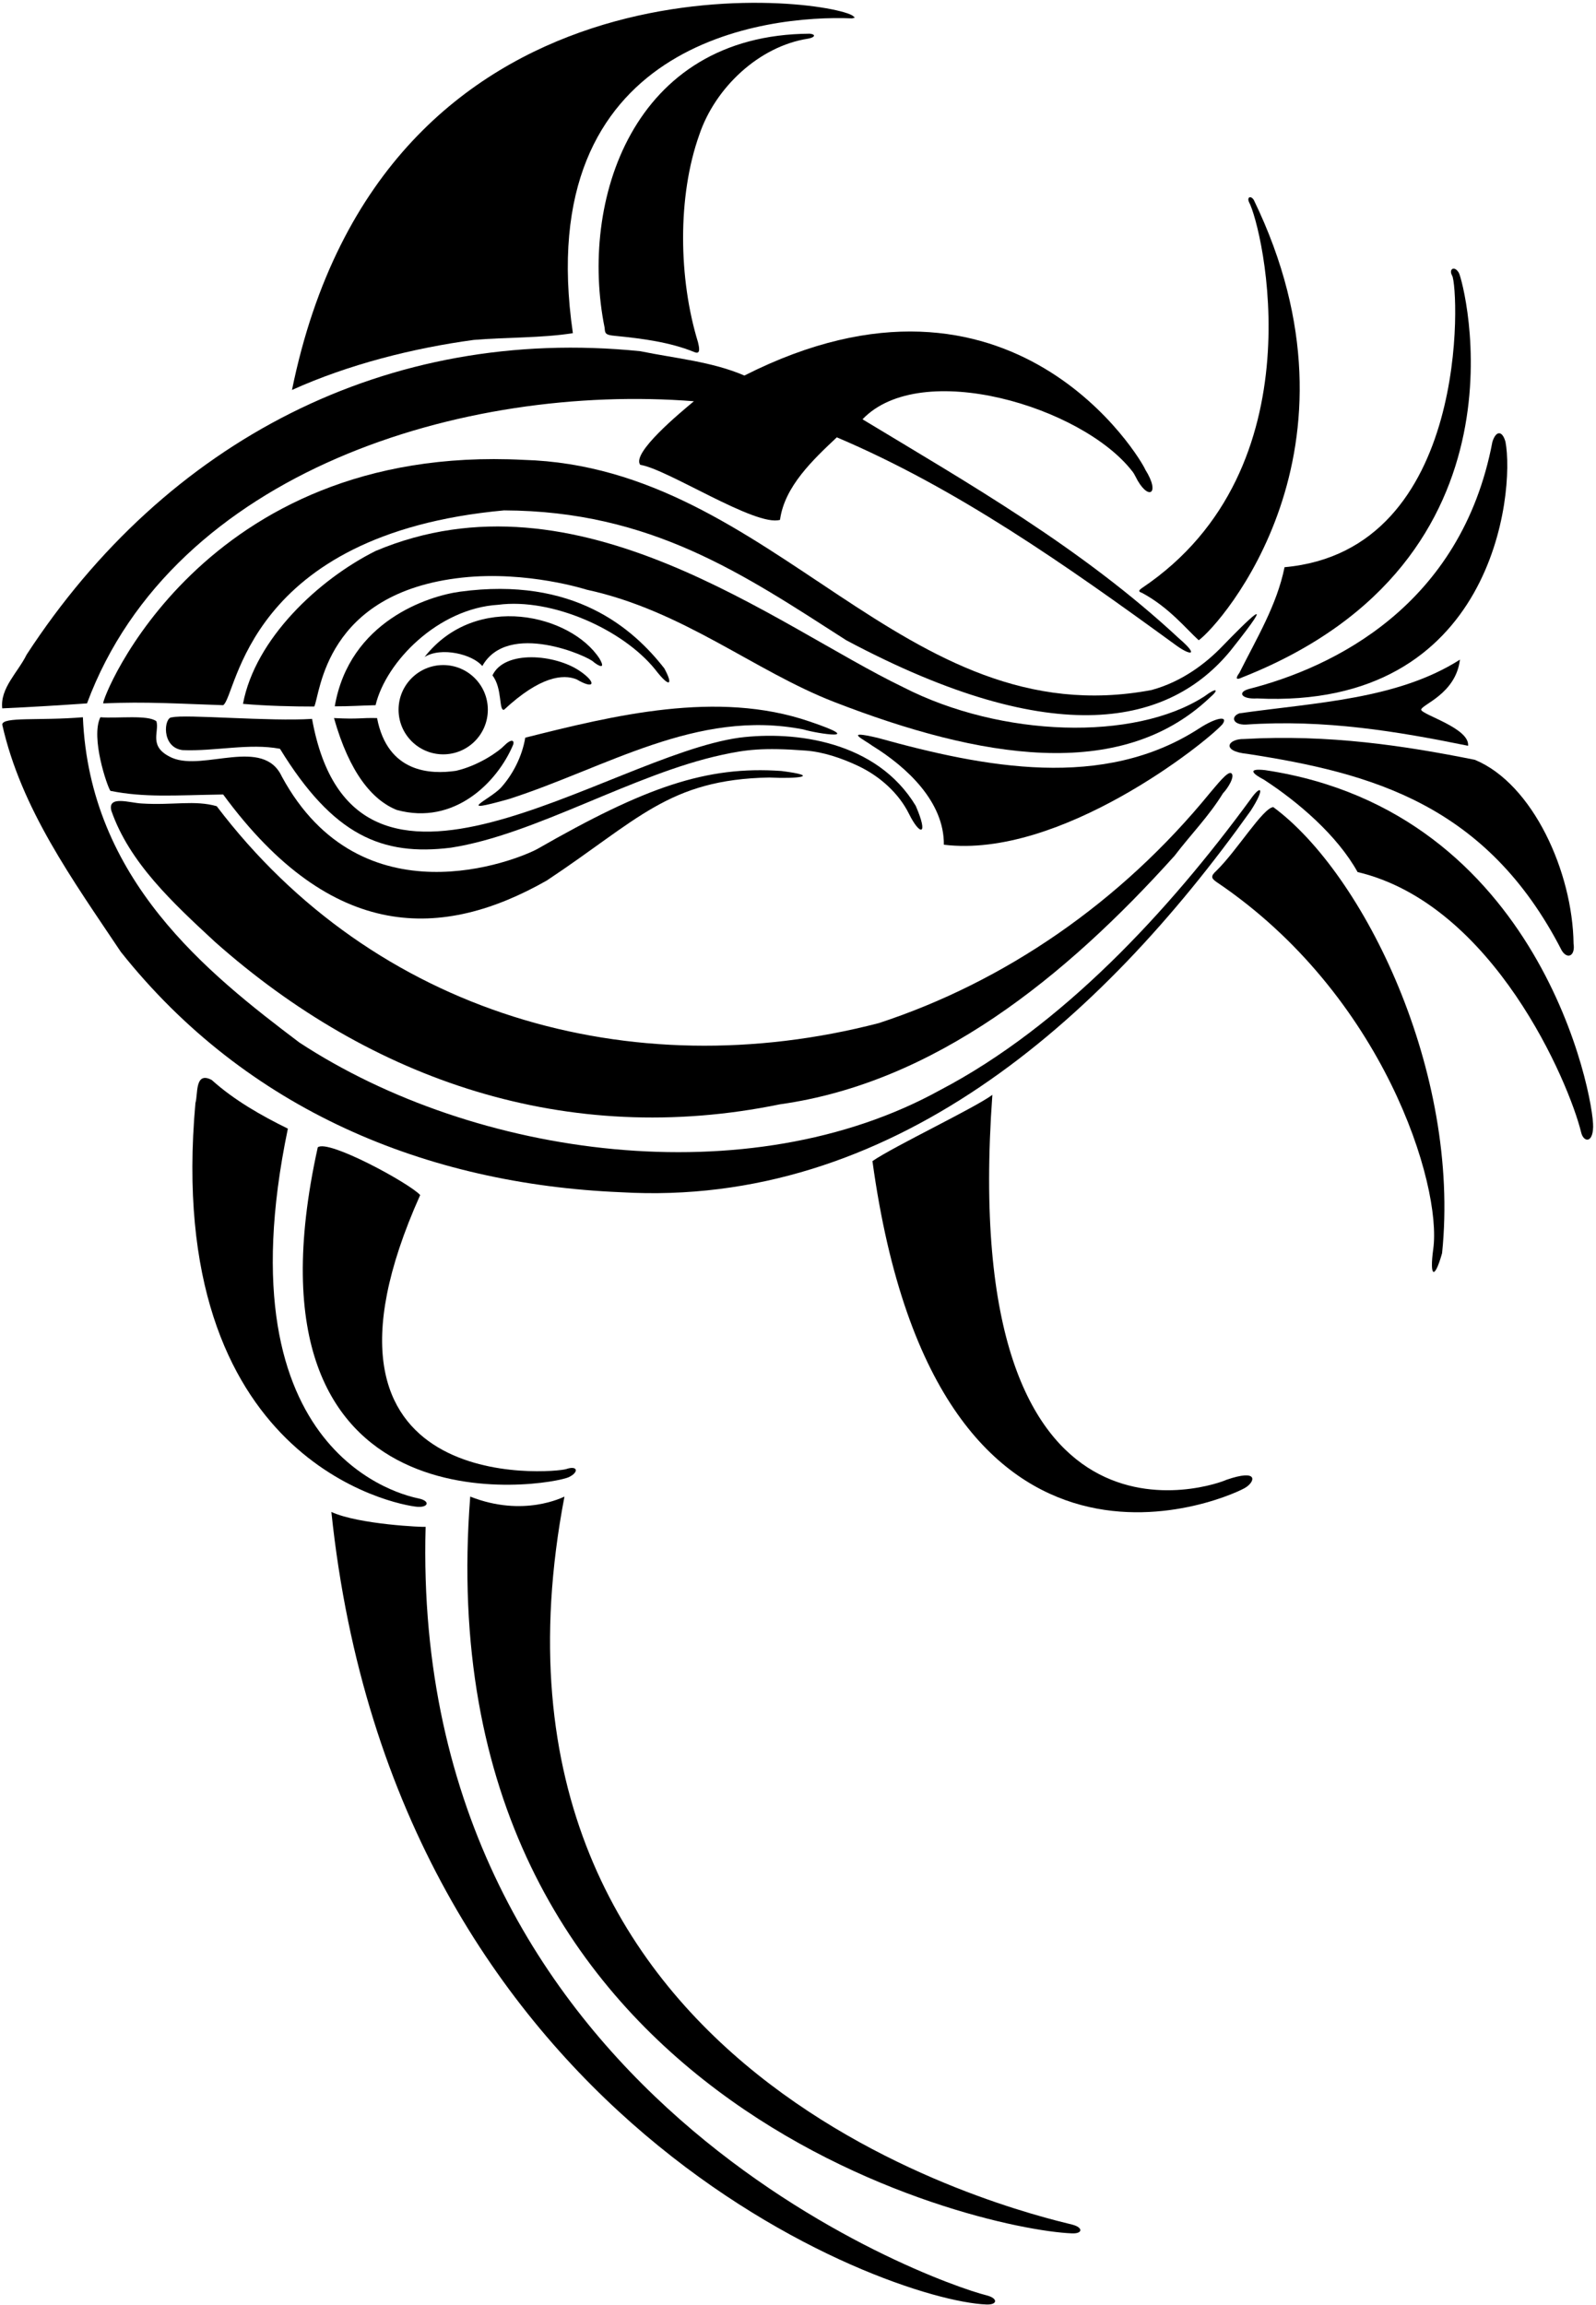 <?xml version="1.0" encoding="UTF-8"?>
<svg xmlns="http://www.w3.org/2000/svg" xmlns:xlink="http://www.w3.org/1999/xlink" width="491pt" height="709pt" viewBox="0 0 491 709" version="1.1">
<g id="surface1">
<path style=" stroke:none;fill-rule:nonzero;fill:rgb(0%,0%,0%);fill-opacity:1;" d="M 176.242 102.477 C 163.137 12.594 236.027 4.547 262.105 5.656 C 263.234 5.414 263.145 5.484 262.105 4.688 C 250.453 -1.418 117.754 -16.906 89.828 119.953 C 107.305 112.047 127.277 107.055 145.727 104.559 C 155.297 103.727 166.812 104.004 176.242 102.477 "/>
<path style=" stroke:none;fill-rule:nonzero;fill:rgb(0%,0%,0%);fill-opacity:1;" d="M 248.57 11.895 C 250.633 11.547 251.188 10.594 249.125 10.367 C 194.473 10.645 178.168 62.035 186.008 100.809 C 186.145 102.473 186.082 103.043 189.203 103.305 C 197.664 104.137 206.125 105.246 213.617 108.297 C 215.766 109.234 215.004 106.492 214.727 105.246 C 208.762 85.828 208.344 60.441 215.141 41.438 C 219.996 27.012 233.453 14.25 248.57 11.895 "/>
<path style=" stroke:none;fill-rule:nonzero;fill:rgb(0%,0%,0%);fill-opacity:1;" d="M 351.352 180.852 C 350.309 181.598 350.078 181.941 351.352 182.375 C 359.633 186.82 364.945 193.473 368.781 196.941 C 375.578 192.086 422.926 138.312 385.75 61.559 C 384.867 60.086 383.566 60.551 384.227 62.113 C 388.387 69.742 406.094 144.09 351.352 180.852 "/>
<path style=" stroke:none;fill-rule:nonzero;fill:rgb(0%,0%,0%);fill-opacity:1;" d="M 395.184 174.469 C 392.824 186.121 386.582 196.387 381.312 206.926 C 379.93 208.824 380.316 209.262 382.281 208.312 C 473.555 172.203 450.184 86.352 448.828 83.961 C 447.477 81.566 445.582 82.75 446.746 84.793 C 448.781 88.348 452.656 169.289 395.184 174.469 "/>
<path style=" stroke:none;fill-rule:nonzero;fill:rgb(0%,0%,0%);fill-opacity:1;" d="M 26.766 216.359 C 53.398 144.738 143.008 117.875 213.473 123.422 C 209.309 126.891 194.191 139.375 196.965 142.98 C 205.285 144.23 232.477 162.121 239.965 159.902 C 241.352 149.641 250.09 141.453 257.441 134.52 C 294.359 150.188 327.969 173.867 361.32 198.133 C 365.926 201.641 369.336 202.07 362.727 196.387 C 332.625 168.367 297.668 148.531 265.348 128.973 C 283.312 110.176 332.902 125.086 348.301 144.922 C 348.691 145.391 349.016 145.934 349.297 146.512 C 353.051 154.223 357.227 152.215 352.328 144.43 C 351.379 141.789 311.609 73.695 229.008 115.516 C 219.02 111.215 207.785 110.246 196.965 108.027 C 119.148 100.121 51.039 135.629 8.18 201.379 C 5.543 206.789 -0.004 211.645 0.688 217.887 C 10.121 217.469 18.719 216.914 26.766 216.359 "/>
<path style=" stroke:none;fill-rule:nonzero;fill:rgb(0%,0%,0%);fill-opacity:1;" d="M 384.227 211.922 C 380.566 212.926 381.902 215.133 386.723 214.836 C 459.684 218.348 466.082 151.301 463.152 135.906 C 462.16 132.336 460.219 132.434 459.129 135.906 C 449.555 186.43 409.98 205.355 384.227 211.922 "/>
<path style=" stroke:none;fill-rule:nonzero;fill:rgb(0%,0%,0%);fill-opacity:1;" d="M 375.926 198.914 C 371.25 203.75 363.898 209.633 354.25 212.25 C 277.68 226.676 238.484 143.629 161.039 141.453 C 61.676 136.324 30.926 215.664 31.762 216.359 C 44.844 215.758 55.617 216.496 68.656 216.914 C 73 214 75.547 164.297 155.074 156.992 C 200.246 157.176 228.59 176.551 260.355 196.941 C 324.996 231.387 360 222.75 378.559 200.148 C 394.164 180.535 383.68 190.895 375.926 198.914 "/>
<path style=" stroke:none;fill-rule:nonzero;fill:rgb(0%,0%,0%);fill-opacity:1;" d="M 141.5 182 C 131.891 183.305 107.5 191 102.988 217.262 C 108.258 217.262 110.523 217.031 115.539 216.914 C 118.75 203.5 134.82 187.137 153.27 186.027 C 169.789 183.871 191.535 193.594 201.5 205.852 C 205.988 211.707 207.227 210.852 204.379 205.602 C 194.75 193.25 176.5 177.25 141.5 182 "/>
<path style=" stroke:none;fill-rule:nonzero;fill:rgb(0%,0%,0%);fill-opacity:1;" d="M 180.508 181.391 C 210.176 187.812 231.93 206.332 256.594 215.906 C 301.664 233.402 344.449 240.477 371.824 214.934 C 371.938 214.828 372.047 214.723 372.16 214.617 C 375.227 211.996 374.293 211.375 370.641 214.121 C 370.574 214.168 370.508 214.211 370.441 214.254 C 349.02 228.027 308.023 226.852 277.832 211.367 C 238.762 192.547 177.824 143.211 115.539 169.477 C 98 178.25 78.5 196.5 74.75 216.504 C 82.102 217.152 90.297 217.328 96.676 217.328 C 98.574 213.535 99.699 182.262 142.246 177.664 C 162.25 175.5 180.508 181.391 180.508 181.391 "/>
<path style=" stroke:none;fill-rule:nonzero;fill:rgb(0%,0%,0%);fill-opacity:1;" d="M 184.434 202.582 C 175.695 189.125 146.461 181.891 130.613 202.094 C 135.75 198.875 145.375 201.25 148.375 204.875 C 156.258 190.797 181.297 201.957 182.668 203.672 C 184.156 204.832 186.473 206.086 184.434 202.582 "/>
<path style=" stroke:none;fill-rule:nonzero;fill:rgb(0%,0%,0%);fill-opacity:1;" d="M 449.141 202.902 C 430 215.109 404.895 216.082 381.312 219.41 C 378.562 220.383 379.207 222.996 383.254 222.879 C 407.527 221.215 429.859 224.961 451.641 229.398 C 452.219 223.988 437.445 219.871 437.215 218.301 C 437.281 216.73 447.871 213.492 449.141 202.902 "/>
<path style=" stroke:none;fill-rule:nonzero;fill:rgb(0%,0%,0%);fill-opacity:1;" d="M 155.078 218.305 C 166.078 208.062 173.215 207.25 177.414 208.98 C 183 212.289 183.602 209.934 178.367 206.395 C 170.875 201.262 155.223 199.82 151.5 207.75 C 154.625 211.75 153.395 218.812 155.078 218.305 "/>
<path style=" stroke:none;fill-rule:nonzero;fill:rgb(0%,0%,0%);fill-opacity:1;" d="M 376.102 222.746 C 378 220 374 220.75 369 224 C 339.473 243.191 302.992 236.125 269.98 226.953 C 259.199 224.43 265.641 227.395 268.453 229.449 C 278.996 235.969 290.508 246.652 290.371 259.828 C 326.109 264.223 371 228.5 376.102 222.746 "/>
<path style=" stroke:none;fill-rule:nonzero;fill:rgb(0%,0%,0%);fill-opacity:1;" d="M 156.602 245.766 C 186.422 236.195 214.352 217.977 247.086 224.359 C 251.578 225.715 267.148 228.023 248.98 221.906 C 220.684 212.199 188.641 220.105 161.594 226.902 C 160.621 232.727 157.75 238.25 154.102 242.297 C 150.625 246 139.258 250.652 156.602 245.766 "/>
<path style=" stroke:none;fill-rule:nonzero;fill:rgb(0%,0%,0%);fill-opacity:1;" d="M 33.973 243.27 C 44.625 245.375 53.375 244.625 68.656 244.379 C 102.27 290.168 136.363 288.938 168.203 270.848 C 196.18 252.328 205.652 239.734 236.684 239.16 C 245.156 239.602 253.023 238.766 240.406 237.152 C 217.266 235.508 198.418 242.164 165.352 261.117 C 159.129 264.535 111.141 283.984 86.688 238.832 C 81.004 226.625 62.777 237.184 53.07 233.16 C 45.387 229.797 49.098 225.203 48.125 221.875 C 45.559 219.793 36.145 221.039 30.875 220.625 C 27.824 226.867 33.004 242.02 33.973 243.27 "/>
<path style=" stroke:none;fill-rule:nonzero;fill:rgb(0%,0%,0%);fill-opacity:1;" d="M 52.914 220.656 C 50.445 220.453 49.469 229.898 56.172 230.73 C 66.16 231.148 76.703 228.523 86.133 230.324 C 102.5 257 117.523 263.379 138.746 260.742 C 164.676 256.73 194.715 238.09 222.23 232.164 C 229.375 230.625 234.625 229.875 247.875 230.875 C 253.191 231.277 258.84 233.148 264.074 235.629 C 270.648 238.746 276.496 243.969 279.645 250.336 C 283 257.125 285.805 257.242 281.711 247.848 C 269.691 227.941 244.625 224.75 227.48 226.902 C 186.41 232.648 108.867 292.41 96 221.125 C 83.121 221.98 56.895 219.637 52.914 220.656 "/>
<path style=" stroke:none;fill-rule:nonzero;fill:rgb(0%,0%,0%);fill-opacity:1;" d="M 140.277 237.098 C 132.5 238.25 119.25 237.781 116 220.875 C 110.75 220.75 110.664 221.281 102.75 220.875 C 107.52 237.742 114.551 246.113 122.047 249.133 C 139.75 254 152.984 240.621 157.82 229.18 C 158.387 227.73 157.398 227.059 155.074 229.398 C 153.66 230.93 147.418 235.477 140.277 237.098 "/>
<path style=" stroke:none;fill-rule:nonzero;fill:rgb(0%,0%,0%);fill-opacity:1;" d="M 384.781 249.371 C 389.375 242.219 387.902 241.305 384.781 245.766 C 359.395 280.445 326.66 315.676 289.348 335.234 C 230.395 367.832 146.129 356.109 92.098 320.672 C 63.801 299.309 27.582 270.562 25.5 220.625 C 12 221.75 0.828 220.383 0.688 222.879 C 6.516 248.816 22.328 270.598 37.168 292.789 C 75.871 341.477 131.215 364.227 191 366.723 C 273.812 371.578 338.449 314.43 384.781 249.371 "/>
<path style=" stroke:none;fill-rule:nonzero;fill:rgb(0%,0%,0%);fill-opacity:1;" d="M 382.699 227.316 C 377.719 227.219 375.52 231.098 383.809 231.895 C 421.82 237.781 457.383 247.336 480.488 292.422 C 482.312 295.273 484.652 293.898 484.098 290.293 C 483.82 268.285 471.613 241.109 453.719 233.711 C 432.078 229.363 408.867 225.84 382.699 227.316 "/>
<path style=" stroke:none;fill-rule:nonzero;fill:rgb(0%,0%,0%);fill-opacity:1;" d="M 66.16 289.738 C 114.152 332.32 174.492 353.129 239.965 339.676 C 287.543 333.016 327.633 300.695 361.34 263.242 C 366.406 256.598 371.891 251.094 376.25 244 C 377.82 242.391 380 238.75 378.816 237.859 C 377.75 237 374.238 241.605 372.297 243.824 C 344.691 277.672 308.906 302.082 270.344 314.707 C 193.914 334.539 115.078 311.785 66.668 247.98 C 59.871 246.039 53.25 247.75 43.645 247.152 C 40 247 33.008 244.52 34.258 249.371 C 39.805 265.324 53.121 277.672 66.16 289.738 "/>
<path style=" stroke:none;fill-rule:nonzero;fill:rgb(0%,0%,0%);fill-opacity:1;" d="M 389.219 236.891 C 383.414 236.242 385.566 238.137 388.801 239.801 C 399.484 246.738 411.41 257.004 417.652 268.238 C 459.453 278.133 482.711 332.988 486.449 348.391 C 487.145 351.254 489.996 351.828 490.113 346.633 C 490.391 337.57 473.973 249.605 389.219 236.891 "/>
<path style=" stroke:none;fill-rule:nonzero;fill:rgb(0%,0%,0%);fill-opacity:1;" d="M 391.715 248.262 C 388.523 248.52 380.617 261.578 374.238 267.82 C 372.297 269.578 372.711 270.18 374.238 271.289 C 425.746 305.969 443.637 364.613 440.934 384.172 C 439.727 392.918 441.336 393.766 443.648 385.461 C 449.391 329.793 419.598 268.793 391.715 248.262 "/>
<path style=" stroke:none;fill-rule:nonzero;fill:rgb(0%,0%,0%);fill-opacity:1;" d="M 128.824 460.926 C 125.184 460.145 67.41 448.699 88.562 347.164 C 80.379 343.141 72.055 338.426 65.121 332.184 C 59.848 329.41 60.957 336.621 60.125 339.258 C 50.207 449.465 121.863 462.898 128.281 463.473 C 131.793 463.785 132.465 461.703 128.824 460.926 "/>
<path style=" stroke:none;fill-rule:nonzero;fill:rgb(0%,0%,0%);fill-opacity:1;" d="M 377.227 455.207 C 375.051 456.359 294.48 486.289 305.297 336.762 C 300.164 340.645 274.781 352.715 268.402 357.152 C 288.516 503.77 381.207 459.172 383.238 457.527 C 386.047 455.793 387.41 451.672 377.227 455.207 "/>
<path style=" stroke:none;fill-rule:nonzero;fill:rgb(0%,0%,0%);fill-opacity:1;" d="M 303.461 706.02 C 287.016 701.949 126.082 644.699 130.938 469.645 C 130.523 469.785 110.41 468.953 101.945 465.07 C 121.508 652.051 272.527 707.641 303.461 708.848 C 307.004 708.984 307.047 706.91 303.461 706.02 "/>
<path style=" stroke:none;fill-rule:nonzero;fill:rgb(0%,0%,0%);fill-opacity:1;" d="M 97.758 352.918 C 71.004 473.926 169.234 457.148 175.027 454.344 C 178.203 452.805 177.711 450.676 174.188 451.879 C 170.66 453.078 87.48 460.938 129.266 367.59 C 125.957 363.953 100.902 350.316 97.758 352.918 "/>
<path style=" stroke:none;fill-rule:nonzero;fill:rgb(0%,0%,0%);fill-opacity:1;" d="M 329.797 684.262 C 314.008 680.352 139.402 639.492 173.652 460.344 C 173.254 460.477 161.113 466.844 144.664 460.344 C 130.152 646.32 300.102 685.812 329.801 686.973 C 333.195 687.105 333.238 685.113 329.797 684.262 "/>
<path style=" stroke:none;fill-rule:nonzero;fill:rgb(0%,0%,0%);fill-opacity:1;" d="M 122.617 218.301 C 122.617 225.887 128.766 232.031 136.348 232.031 C 143.934 232.031 150.078 225.887 150.078 218.301 C 150.078 210.719 143.934 204.57 136.348 204.57 C 128.766 204.57 122.617 210.719 122.617 218.301 "/>
</g>
</svg>
